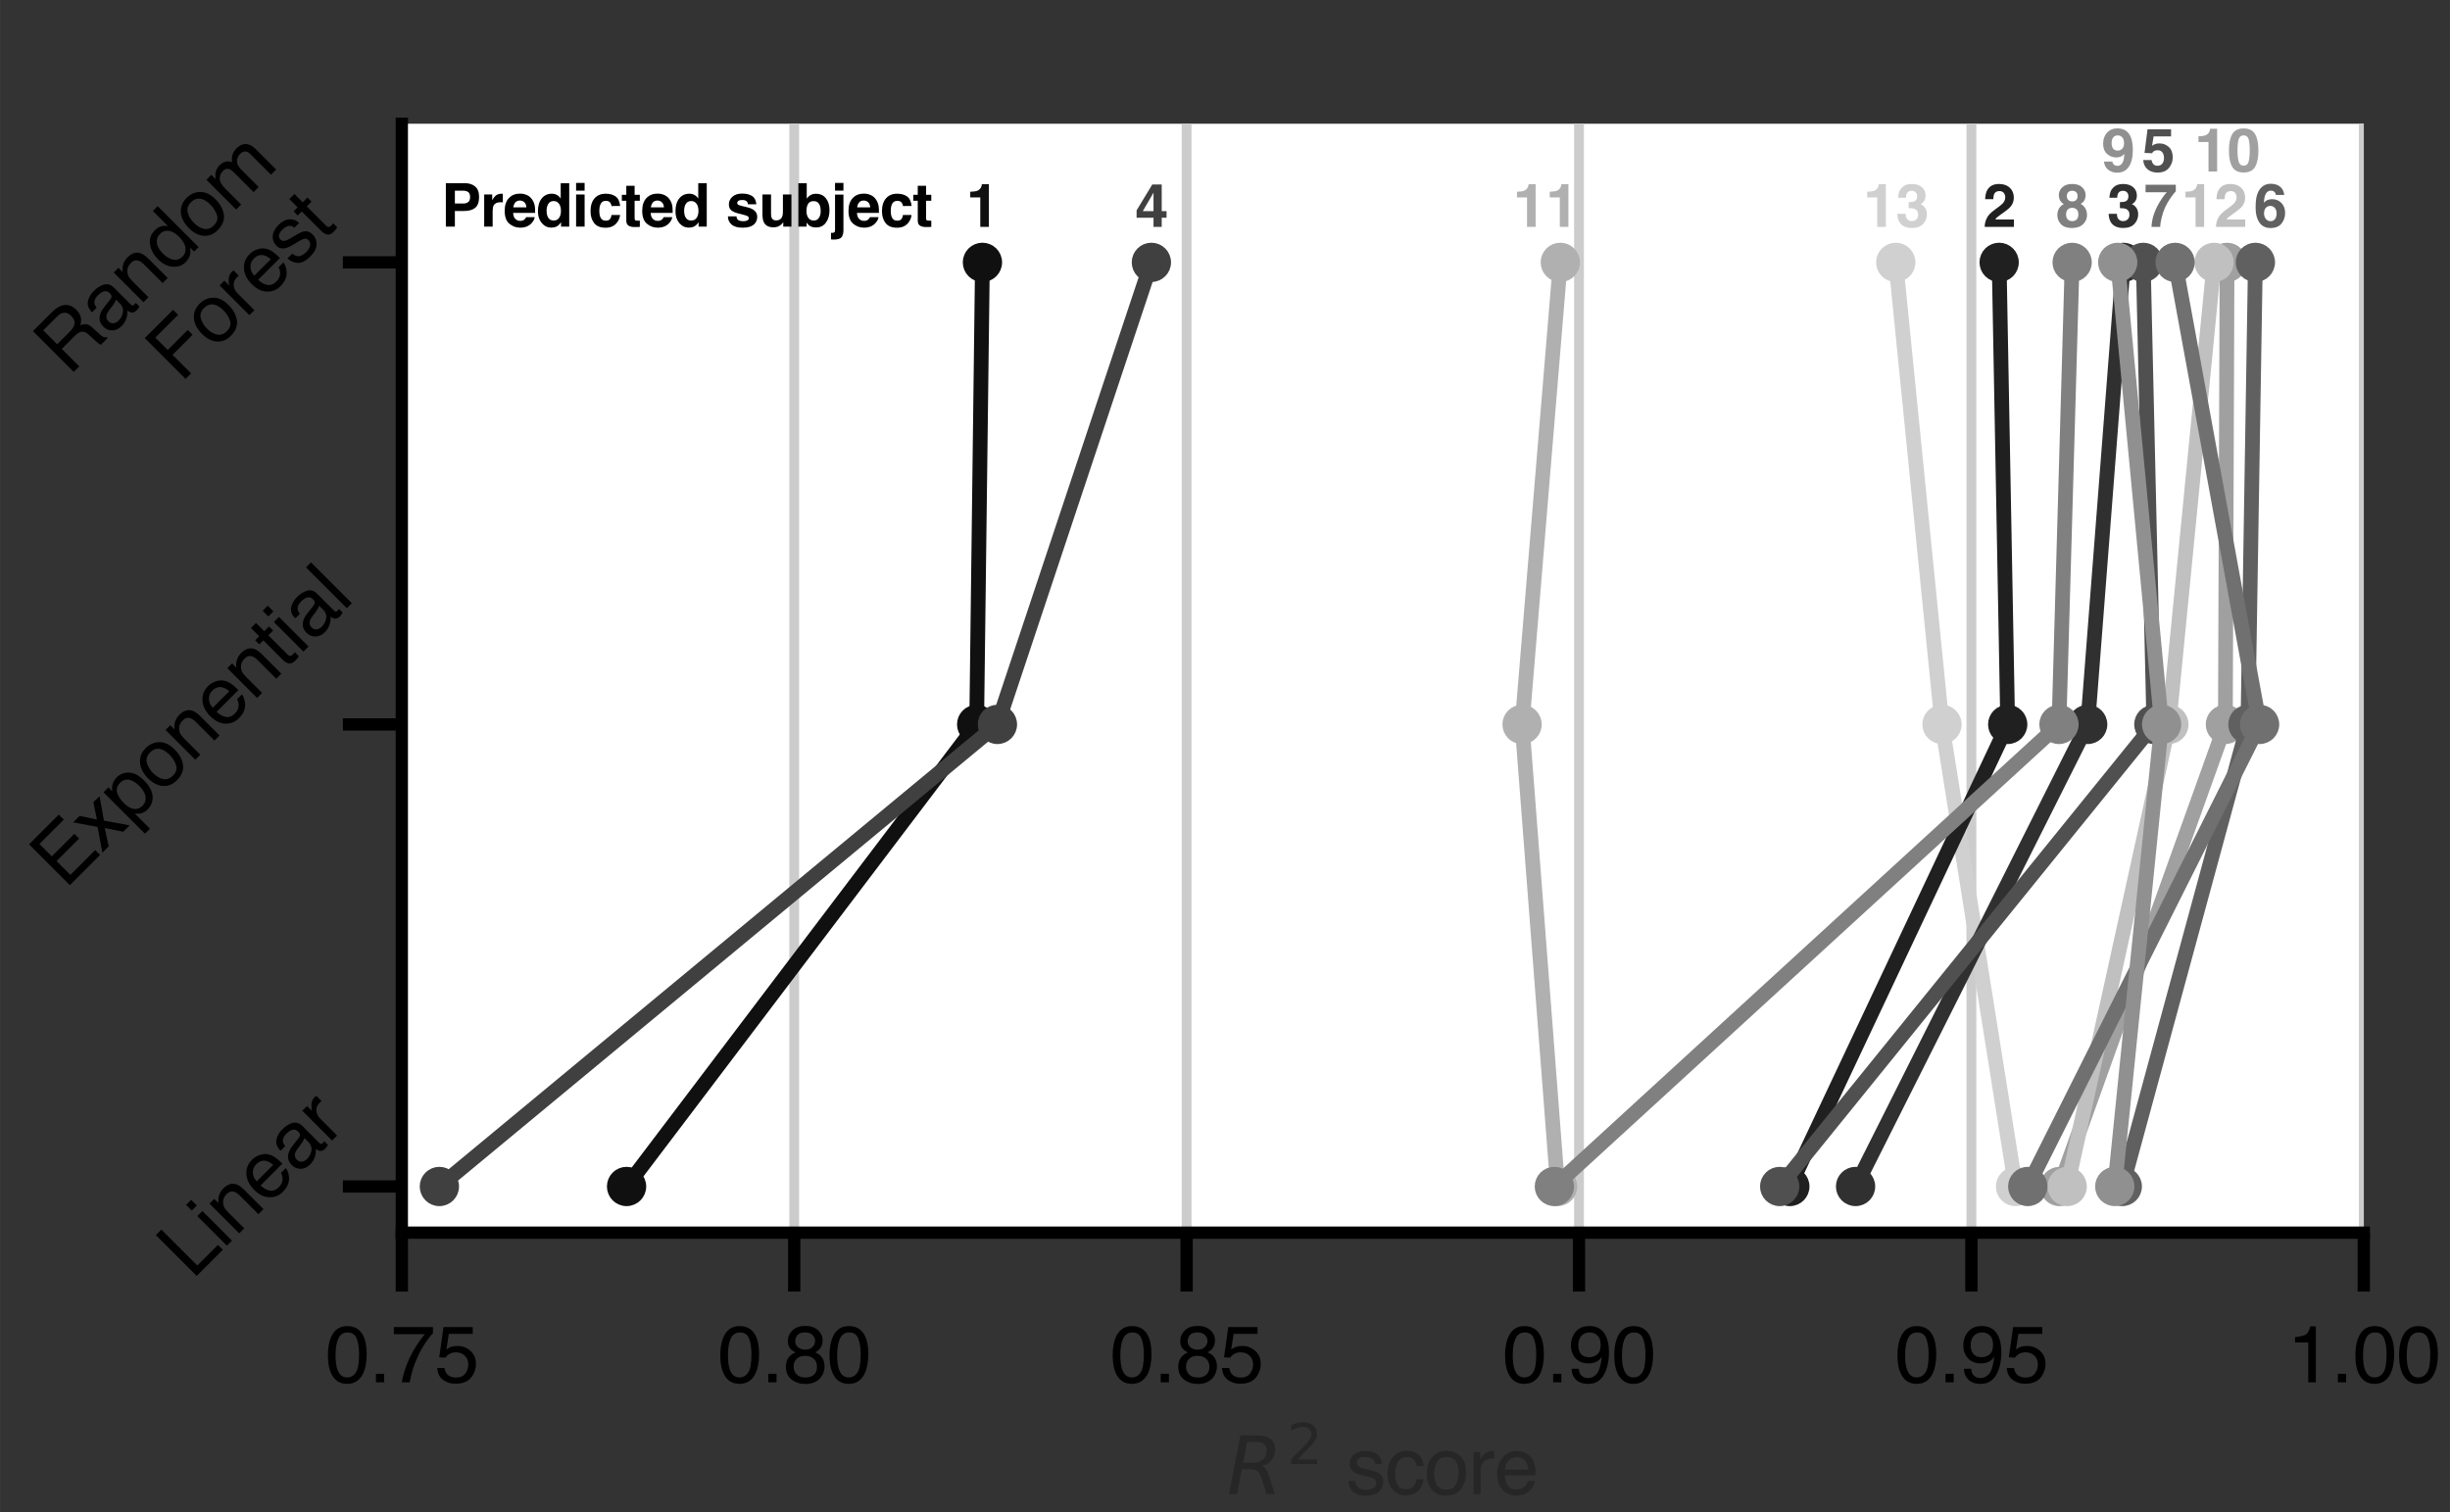 <?xml version="1.0" encoding="UTF-8" standalone="no"?>
<svg
   xmlns:dc="http://purl.org/dc/elements/1.1/"
   xmlns:cc="http://creativecommons.org/ns#"
   xmlns:rdf="http://www.w3.org/1999/02/22-rdf-syntax-ns#"
   xmlns:svg="http://www.w3.org/2000/svg"
   xmlns="http://www.w3.org/2000/svg"
   xmlns:xlink="http://www.w3.org/1999/xlink"
   xmlns:sodipodi="http://sodipodi.sourceforge.net/DTD/sodipodi-0.dtd"
   xmlns:inkscape="http://www.inkscape.org/namespaces/inkscape"
   width="8.8cm"
   height="5.432cm"
   viewBox="0 0 249.449 153.981"
   version="1.1"
   id="svg643"
   sodipodi:docname="leave_one_subject_out_by_estimator.svg"
   inkscape:version="1.0.2-2 (e86c870879, 2021-01-15)">
  <rect x="0" y="0" width="249.449" height="153.981" fill="#333333" stroke="none"/>
  <sodipodi:namedview
     pagecolor="#ffffff"
     bordercolor="#666666"
     borderopacity="1"
     objecttolerance="10"
     gridtolerance="10"
     guidetolerance="10"
     inkscape:pageopacity="0"
     inkscape:pageshadow="2"
     inkscape:window-width="1920"
     inkscape:window-height="1017"
     id="namedview645"
     showgrid="false"
     units="cm"
     inkscape:zoom="2.4617478"
     inkscape:cx="101.03819"
     inkscape:cy="96.905269"
     inkscape:window-x="-8"
     inkscape:window-y="-8"
     inkscape:window-maximized="1"
     inkscape:current-layer="svg643" />
  <defs
     id="defs6">
    <style
       type="text/css"
       id="style4">*{stroke-linejoin: round; stroke-linecap: butt}</style>
  </defs>
  <g
     id="patch_2"
     transform="translate(7.5)">
    <path
       d="M 33.41,125.521 H 233.174 V 12.6 H 33.41 Z"
       style="fill:#ffffff"
       id="path11" />
  </g>
  <g
     id="matplotlib.axis_1"
     transform="translate(7.5)">
    <g
       id="xtick_1">
      <g
         id="line2d_1">
        <path
           d="M 33.41,125.521 V 12.6"
           clip-path="url(#p62662d2d67)"
           style="fill:none;stroke:#cccccc;stroke-linecap:round"
           id="path14" />
      </g>
      <g
         id="line2d_2">
        <defs
           id="defs18">
          <path
             id="m0778effac5"
             d="M 0,0 V 6"
             style="stroke:#000000;stroke-width:1.25" />
        </defs>
        <g
           id="g22">
          <use
             xlink:href="#m0778effac5"
             x="33.41"
             y="125.521"
             style="stroke:#000000;stroke-width:1.25"
             id="use20"
             width="100%"
             height="100%" />
        </g>
      </g>
      <g
         id="text_1">
        <!-- 0.75 -->
        <g
           transform="matrix(0.08,0,0,-0.08,25.626,140.76)"
           id="g39">
          <defs
             id="defs29">
            <path
               id="Helvetica-30"
               d="m 1731,4475 q 869,0 1257,-716 300,-553 300,-1515 0,-913 -272,-1510 -394,-856 -1288,-856 -806,0 -1200,700 -328,585 -328,1569 0,762 197,1309 369,1019 1334,1019 z m -6,-4084 q 438,0 697,387 259,388 259,1444 0,762 -188,1254 -187,493 -727,493 -497,0 -727,-468 -230,-467 -230,-1376 0,-684 147,-1100 225,-634 769,-634 z"
               transform="scale(0.016)" />
            <path
               id="Helvetica-2e"
               d="m 547,681 h 653 V 0 H 547 Z"
               transform="scale(0.016)" />
            <path
               id="Helvetica-37"
               d="M 3347,4400 V 3909 Q 3131,3700 2773,3181 2416,2663 2141,2063 1869,1478 1728,997 1638,688 1494,0 H 872 q 212,1281 937,2550 429,744 900,1284 H 234 v 566 z"
               transform="scale(0.016)" />
            <path
               id="Helvetica-35"
               d="m 791,1141 q 56,-482 447,-666 200,-94 462,-94 500,0 740,319 241,319 241,706 0,469 -286,725 -286,257 -686,257 -290,0 -498,-113 -208,-112 -355,-312 l -487,28 340,2409 H 3034 V 3856 H 1131 L 941,2613 q 156,118 297,178 250,103 578,103 615,0 1043,-397 429,-397 429,-1006 0,-635 -393,-1120 -392,-484 -1251,-484 -547,0 -968,308 -420,308 -470,946 z"
               transform="scale(0.016)" />
          </defs>
          <use
             xlink:href="#Helvetica-30"
             id="use31"
             x="0"
             y="0"
             width="100%"
             height="100%" />
          <use
             xlink:href="#Helvetica-2e"
             x="55.615"
             id="use33"
             y="0"
             width="100%"
             height="100%" />
          <use
             xlink:href="#Helvetica-37"
             x="83.398"
             id="use35"
             y="0"
             width="100%"
             height="100%" />
          <use
             xlink:href="#Helvetica-35"
             x="139.014"
             id="use37"
             y="0"
             width="100%"
             height="100%" />
        </g>
      </g>
    </g>
    <g
       id="xtick_2">
      <g
         id="line2d_3">
        <path
           d="M 73.363,125.521 V 12.6"
           clip-path="url(#p62662d2d67)"
           style="fill:none;stroke:#cccccc;stroke-linecap:round"
           id="path43" />
      </g>
      <g
         id="line2d_4">
        <g
           id="g48">
          <use
             xlink:href="#m0778effac5"
             x="73.363"
             y="125.521"
             style="stroke:#000000;stroke-width:1.25"
             id="use46"
             width="100%"
             height="100%" />
        </g>
      </g>
      <g
         id="text_2">
        <!-- 0.80 -->
        <g
           transform="matrix(0.08,0,0,-0.08,65.578,140.76)"
           id="g62">
          <defs
             id="defs52">
            <path
               id="Helvetica-38"
               d="m 1741,2600 q 372,0 581,208 209,208 209,495 0,250 -200,459 -200,210 -609,210 -406,0 -588,-210 -181,-209 -181,-490 0,-316 234,-494 235,-178 554,-178 z m 34,-2216 q 391,0 648,211 258,211 258,630 0,434 -266,659 -265,225 -681,225 -403,0 -658,-230 -254,-229 -254,-635 0,-350 233,-605 233,-255 720,-255 z M 975,2384 q -234,100 -366,235 -246,250 -246,650 0,500 362,859 363,360 1028,360 644,0 1009,-340 366,-339 366,-792 0,-418 -212,-678 -119,-147 -369,-287 278,-128 437,-294 297,-313 297,-813 0,-590 -397,-1001 -396,-411 -1121,-411 -654,0 -1106,354 -451,355 -451,1030 0,397 194,686 194,289 575,442 z"
               transform="scale(0.016)" />
          </defs>
          <use
             xlink:href="#Helvetica-30"
             id="use54"
             x="0"
             y="0"
             width="100%"
             height="100%" />
          <use
             xlink:href="#Helvetica-2e"
             x="55.615"
             id="use56"
             y="0"
             width="100%"
             height="100%" />
          <use
             xlink:href="#Helvetica-38"
             x="83.398"
             id="use58"
             y="0"
             width="100%"
             height="100%" />
          <use
             xlink:href="#Helvetica-30"
             x="139.014"
             id="use60"
             y="0"
             width="100%"
             height="100%" />
        </g>
      </g>
    </g>
    <g
       id="xtick_3">
      <g
         id="line2d_5">
        <path
           d="M 113.316,125.521 V 12.6"
           clip-path="url(#p62662d2d67)"
           style="fill:none;stroke:#cccccc;stroke-linecap:round"
           id="path66" />
      </g>
      <g
         id="line2d_6">
        <g
           id="g71">
          <use
             xlink:href="#m0778effac5"
             x="113.316"
             y="125.521"
             style="stroke:#000000;stroke-width:1.25"
             id="use69"
             width="100%"
             height="100%" />
        </g>
      </g>
      <g
         id="text_3">
        <!-- 0.85 -->
        <g
           transform="matrix(0.08,0,0,-0.08,105.531,140.76)"
           id="g82">
          <use
             xlink:href="#Helvetica-30"
             id="use74"
             x="0"
             y="0"
             width="100%"
             height="100%" />
          <use
             xlink:href="#Helvetica-2e"
             x="55.615"
             id="use76"
             y="0"
             width="100%"
             height="100%" />
          <use
             xlink:href="#Helvetica-38"
             x="83.398"
             id="use78"
             y="0"
             width="100%"
             height="100%" />
          <use
             xlink:href="#Helvetica-35"
             x="139.014"
             id="use80"
             y="0"
             width="100%"
             height="100%" />
        </g>
      </g>
    </g>
    <g
       id="xtick_4">
      <g
         id="line2d_7">
        <path
           d="M 153.268,125.521 V 12.6"
           clip-path="url(#p62662d2d67)"
           style="fill:none;stroke:#cccccc;stroke-linecap:round"
           id="path86" />
      </g>
      <g
         id="line2d_8">
        <g
           id="g91">
          <use
             xlink:href="#m0778effac5"
             x="153.268"
             y="125.521"
             style="stroke:#000000;stroke-width:1.25"
             id="use89"
             width="100%"
             height="100%" />
        </g>
      </g>
      <g
         id="text_4">
        <!-- 0.90 -->
        <g
           transform="matrix(0.08,0,0,-0.08,145.484,140.76)"
           id="g105">
          <defs
             id="defs95">
            <path
               id="Helvetica-39"
               d="m 850,1081 q 25,-465 359,-643 172,-94 388,-94 403,0 687,336 285,336 404,1364 -188,-297 -465,-418 -276,-120 -595,-120 -647,0 -1024,403 -376,404 -376,1038 0,609 372,1071 372,463 1097,463 978,0 1350,-881 206,-484 206,-1212 0,-822 -247,-1457 Q 2597,-125 1619,-125 963,-125 622,219 281,563 281,1081 Z m 853,919 q 335,0 611,220 277,221 277,771 0,493 -249,735 -248,243 -633,243 -412,0 -654,-277 -242,-276 -242,-739 0,-437 212,-695 213,-258 678,-258 z"
               transform="scale(0.016)" />
          </defs>
          <use
             xlink:href="#Helvetica-30"
             id="use97"
             x="0"
             y="0"
             width="100%"
             height="100%" />
          <use
             xlink:href="#Helvetica-2e"
             x="55.615"
             id="use99"
             y="0"
             width="100%"
             height="100%" />
          <use
             xlink:href="#Helvetica-39"
             x="83.398"
             id="use101"
             y="0"
             width="100%"
             height="100%" />
          <use
             xlink:href="#Helvetica-30"
             x="139.014"
             id="use103"
             y="0"
             width="100%"
             height="100%" />
        </g>
      </g>
    </g>
    <g
       id="xtick_5">
      <g
         id="line2d_9">
        <path
           d="M 193.221,125.521 V 12.6"
           clip-path="url(#p62662d2d67)"
           style="fill:none;stroke:#cccccc;stroke-linecap:round"
           id="path109" />
      </g>
      <g
         id="line2d_10">
        <g
           id="g114">
          <use
             xlink:href="#m0778effac5"
             x="193.221"
             y="125.521"
             style="stroke:#000000;stroke-width:1.25"
             id="use112"
             width="100%"
             height="100%" />
        </g>
      </g>
      <g
         id="text_5">
        <!-- 0.95 -->
        <g
           transform="matrix(0.08,0,0,-0.08,185.437,140.76)"
           id="g125">
          <use
             xlink:href="#Helvetica-30"
             id="use117"
             x="0"
             y="0"
             width="100%"
             height="100%" />
          <use
             xlink:href="#Helvetica-2e"
             x="55.615"
             id="use119"
             y="0"
             width="100%"
             height="100%" />
          <use
             xlink:href="#Helvetica-39"
             x="83.398"
             id="use121"
             y="0"
             width="100%"
             height="100%" />
          <use
             xlink:href="#Helvetica-35"
             x="139.014"
             id="use123"
             y="0"
             width="100%"
             height="100%" />
        </g>
      </g>
    </g>
    <g
       id="xtick_6">
      <g
         id="line2d_11">
        <path
           d="M 233.174,125.521 V 12.6"
           clip-path="url(#p62662d2d67)"
           style="fill:none;stroke:#cccccc;stroke-linecap:round"
           id="path129" />
      </g>
      <g
         id="line2d_12">
        <g
           id="g134">
          <use
             xlink:href="#m0778effac5"
             x="233.174"
             y="125.521"
             style="stroke:#000000;stroke-width:1.25"
             id="use132"
             width="100%"
             height="100%" />
        </g>
      </g>
      <g
         id="text_6">
        <!-- 1.00 -->
        <g
           transform="matrix(0.08,0,0,-0.08,225.389,140.76)"
           id="g148">
          <defs
             id="defs138">
            <path
               id="Helvetica-31"
               d="m 613,3169 v 431 q 609,59 849,198 241,140 360,658 h 444 V 0 h -600 v 3169 z"
               transform="scale(0.016)" />
          </defs>
          <use
             xlink:href="#Helvetica-31"
             id="use140"
             x="0"
             y="0"
             width="100%"
             height="100%" />
          <use
             xlink:href="#Helvetica-2e"
             x="55.615"
             id="use142"
             y="0"
             width="100%"
             height="100%" />
          <use
             xlink:href="#Helvetica-30"
             x="83.398"
             id="use144"
             y="0"
             width="100%"
             height="100%" />
          <use
             xlink:href="#Helvetica-30"
             x="139.014"
             id="use146"
             y="0"
             width="100%"
             height="100%" />
        </g>
      </g>
    </g>
    <g
       id="text_7">
      <!-- $R^2$ score -->
      <g
         style="fill:#262626"
         transform="matrix(0.08,0,0,-0.08,117.412,152.2)"
         id="g178">
        <defs
           id="defs160">
          <path
             id="DejaVuSans-Oblique-52"
             d="M 1613,4147 1294,2491 h 812 q 478,0 773,264 296,264 296,689 0,340 -199,521 -198,182 -570,182 z M 2772,2241 q 200,-47 333,-232 133,-184 308,-734 L 3809,0 h -665 l -366,1197 q -140,462 -325,618 -184,157 -565,157 H 1191 L 806,0 H 172 l 909,4666 h 1422 q 647,0 992,-293 346,-292 346,-842 0,-487 -294,-844 -294,-356 -775,-446 z"
             transform="scale(0.016)" />
          <path
             id="DejaVuSans-32"
             d="M 1228,531 H 3431 V 0 H 469 v 531 q 359,372 979,998 621,627 780,809 303,340 423,576 121,236 121,464 0,372 -261,606 -261,235 -680,235 -297,0 -627,-103 -329,-103 -704,-313 v 638 q 381,153 712,231 332,78 607,78 725,0 1156,-363 431,-362 431,-968 0,-288 -108,-546 -107,-257 -392,-607 -78,-91 -497,-524 Q 1991,1309 1228,531 Z"
             transform="scale(0.016)" />
          <path
             id="Helvetica-20"
             transform="scale(0.016)"
             d="" />
          <path
             id="Helvetica-73"
             d="m 747,1050 q 25,-281 141,-431 212,-272 737,-272 313,0 550,136 238,136 238,420 0,216 -191,328 -122,69 -481,160 l -447,112 q -428,106 -631,238 -363,228 -363,631 0,475 342,768 342,294 921,294 756,0 1090,-443 210,-282 203,-607 h -531 q -16,191 -134,347 -194,222 -672,222 -319,0 -483,-122 -164,-122 -164,-322 0,-218 216,-350 125,-78 368,-137 l 372,-91 q 606,-147 813,-284 328,-216 328,-678 0,-447 -339,-772 -339,-325 -1033,-325 -747,0 -1058,339 -311,339 -333,839 z m 831,2378 z"
             transform="scale(0.016)" />
          <path
             id="Helvetica-63"
             d="m 1703,3444 q 566,0 920,-275 355,-275 427,-947 h -547 q -50,309 -228,514 -178,205 -572,205 -537,0 -769,-525 -150,-341 -150,-841 0,-503 212,-847 213,-344 670,-344 350,0 554,214 205,215 283,586 h 547 Q 2956,519 2581,211 2206,-97 1622,-97 966,-97 575,383 184,863 184,1581 q 0,882 428,1372 429,491 1091,491 z m -87,-16 z"
             transform="scale(0.016)" />
          <path
             id="Helvetica-6f"
             d="m 1741,363 q 559,0 767,423 208,423 208,942 0,469 -150,763 -238,462 -819,462 -516,0 -750,-394 -234,-393 -234,-950 0,-534 234,-890 234,-356 744,-356 z m 22,3081 q 646,0 1093,-432 447,-431 447,-1268 0,-810 -394,-1338 -393,-528 -1221,-528 -691,0 -1098,467 -406,468 -406,1255 0,844 428,1344 429,500 1151,500 z m -19,-16 z"
             transform="scale(0.016)" />
          <path
             id="Helvetica-72"
             d="m 428,3347 h 535 v -578 q 65,169 321,411 257,242 591,242 16,0 53,-3 38,-3 128,-13 v -593 q -50,9 -92,12 -42,3 -92,3 -425,0 -653,-274 Q 991,2281 991,1925 V 0 H 428 Z"
             transform="scale(0.016)" />
          <path
             id="Helvetica-65"
             d="m 1806,3422 q 357,0 691,-167 334,-167 509,-433 169,-253 225,-591 50,-231 50,-737 H 828 q 16,-510 241,-818 225,-307 697,-307 440,0 703,290 150,169 212,391 h 553 Q 3213,866 3089,639 2966,413 2813,269 2556,19 2178,-69 q -203,-50 -459,-50 -625,0 -1060,455 -434,455 -434,1273 0,807 437,1310 438,503 1144,503 z m 897,-1481 q -34,365 -159,584 -231,406 -772,406 -388,0 -651,-280 -262,-279 -277,-710 z m -950,1487 z"
             transform="scale(0.016)" />
        </defs>
        <use
           xlink:href="#DejaVuSans-Oblique-52"
           transform="translate(0,0.766)"
           id="use162"
           x="0"
           y="0"
           width="100%"
           height="100%" />
        <use
           xlink:href="#DejaVuSans-32"
           transform="matrix(0.7,0,0,0.7,76.499,39.047)"
           id="use164"
           x="0"
           y="0"
           width="100%"
           height="100%" />
        <use
           xlink:href="#Helvetica-20"
           transform="translate(123.77,0.766)"
           id="use166"
           x="0"
           y="0"
           width="100%"
           height="100%" />
        <use
           xlink:href="#Helvetica-73"
           transform="translate(151.553,0.766)"
           id="use168"
           x="0"
           y="0"
           width="100%"
           height="100%" />
        <use
           xlink:href="#Helvetica-63"
           transform="translate(201.553,0.766)"
           id="use170"
           x="0"
           y="0"
           width="100%"
           height="100%" />
        <use
           xlink:href="#Helvetica-6f"
           transform="translate(251.553,0.766)"
           id="use172"
           x="0"
           y="0"
           width="100%"
           height="100%" />
        <use
           xlink:href="#Helvetica-72"
           transform="translate(307.168,0.766)"
           id="use174"
           x="0"
           y="0"
           width="100%"
           height="100%" />
        <use
           xlink:href="#Helvetica-65"
           transform="translate(340.469,0.766)"
           id="use176"
           x="0"
           y="0"
           width="100%"
           height="100%" />
      </g>
    </g>
  </g>
  <g
     id="line2d_13"
     transform="translate(7.5)">
    <defs
       id="defs183">
      <path
         id="m63c0e57ae7"
         d="M 0,0 H -6"
         style="stroke:#000000;stroke-width:1.25" />
    </defs>
    <g
       id="g187">
      <use
         xlink:href="#m63c0e57ae7"
         x="33.41"
         y="120.816"
         style="stroke:#000000;stroke-width:1.25"
         id="use185"
         width="100%"
         height="100%" />
    </g>
  </g>
  <g
     id="text_8"
     transform="rotate(-45,18.691,105.41)">
    <!-- Linear -->
    <g
       transform="matrix(0.08,0,0,-0.08,1.674,123.685)"
       id="g208">
      <defs
         id="defs194">
        <path
           id="Helvetica-4c"
           d="m 488,4591 h 621 V 547 H 3434 V 0 H 488 Z"
           transform="scale(0.016)" />
        <path
           id="Helvetica-69"
           d="M 413,3331 H 984 V 0 H 413 Z m 0,1260 H 984 V 3953 H 413 Z"
           transform="scale(0.016)" />
        <path
           id="Helvetica-6e"
           d="m 413,3347 h 534 v -475 q 237,294 503,422 266,128 591,128 712,0 962,-497 138,-272 138,-778 V 0 h -572 v 2109 q 0,307 -91,494 -150,313 -544,313 -200,0 -328,-41 -231,-69 -406,-275 -141,-166 -183,-343 -42,-176 -42,-504 V 0 H 413 Z m 1321,81 z"
           transform="scale(0.016)" />
        <path
           id="Helvetica-61"
           d="m 844,891 q 0,-244 178,-385 178,-140 422,-140 297,0 575,137 469,228 469,747 v 453 q -104,-65 -267,-109 -162,-44 -318,-63 l -340,-43 Q 1256,1447 1103,1359 844,1213 844,891 Z m 1362,1137 q 194,25 260,163 37,75 37,215 0,288 -205,417 -204,130 -585,130 -441,0 -625,-237 Q 984,2584 953,2325 H 428 q 16,619 402,861 386,242 895,242 591,0 959,-225 366,-225 366,-700 V 575 q 0,-87 36,-141 36,-53 152,-53 37,0 84,5 47,5 100,14 V -16 q -131,-37 -200,-46 -69,-10 -188,-10 -290,0 -421,206 -69,110 -97,310 -172,-225 -494,-391 -322,-166 -709,-166 -466,0 -762,283 -295,283 -295,708 0,466 291,722 291,256 762,316 z m -465,1400 z"
           transform="scale(0.016)" />
      </defs>
      <use
         xlink:href="#Helvetica-4c"
         id="use196"
         x="0"
         y="0"
         width="100%"
         height="100%" />
      <use
         xlink:href="#Helvetica-69"
         x="55.615"
         id="use198"
         y="0"
         width="100%"
         height="100%" />
      <use
         xlink:href="#Helvetica-6e"
         x="77.832"
         id="use200"
         y="0"
         width="100%"
         height="100%" />
      <use
         xlink:href="#Helvetica-65"
         x="133.447"
         id="use202"
         y="0"
         width="100%"
         height="100%" />
      <use
         xlink:href="#Helvetica-61"
         x="189.062"
         id="use204"
         y="0"
         width="100%"
         height="100%" />
      <use
         xlink:href="#Helvetica-72"
         x="244.678"
         id="use206"
         y="0"
         width="100%"
         height="100%" />
    </g>
  </g>
  <g
     id="line2d_14"
     transform="translate(7.5)">
    <g
       id="g214">
      <use
         xlink:href="#m63c0e57ae7"
         x="33.41"
         y="73.765"
         style="stroke:#000000;stroke-width:1.25"
         id="use212"
         width="100%"
         height="100%" />
    </g>
  </g>
  <g
     id="text_9"
     transform="rotate(-45,11.25,54.043)">
    <!-- Exponential -->
    <g
       transform="matrix(0.08,0,0,-0.08,-17.896,76.635)"
       id="g246">
      <defs
         id="defs222">
        <path
           id="Helvetica-45"
           d="M 547,4591 H 3894 V 4028 H 1153 V 2634 H 3688 V 2103 H 1153 V 547 H 3941 V 0 H 547 Z m 1697,0 z"
           transform="scale(0.016)" />
        <path
           id="Helvetica-78"
           d="m 94,3347 h 728 l 769,-1178 778,1178 684,-16 L 1925,1716 3103,0 H 2384 L 1553,1256 747,0 H 34 l 1179,1716 z"
           transform="scale(0.016)" />
        <path
           id="Helvetica-70"
           d="m 1825,378 q 394,0 655,330 261,330 261,986 0,400 -116,687 -219,553 -800,553 -584,0 -800,-584 -116,-312 -116,-794 0,-387 116,-659 219,-519 800,-519 z M 369,3331 h 547 v -443 q 168,228 368,353 285,187 669,187 569,0 966,-436 397,-436 397,-1245 0,-1094 -572,-1563 -363,-297 -844,-297 -378,0 -634,166 -150,94 -335,322 V -1334 H 369 Z"
           transform="scale(0.016)" />
        <path
           id="Helvetica-74"
           d="m 525,4281 h 569 v -934 h 534 V 2888 H 1094 V 703 q 0,-175 119,-234 65,-35 218,-35 41,0 88,2 47,2 109,8 V 0 Q 1531,-28 1426,-40 1322,-53 1200,-53 806,-53 665,148 525,350 525,672 V 2888 H 72 v 459 h 453 z"
           transform="scale(0.016)" />
        <path
           id="Helvetica-6c"
           d="M 428,4591 H 991 V 0 H 428 Z"
           transform="scale(0.016)" />
      </defs>
      <use
         xlink:href="#Helvetica-45"
         id="use224"
         x="0"
         y="0"
         width="100%"
         height="100%" />
      <use
         xlink:href="#Helvetica-78"
         x="66.699"
         id="use226"
         y="0"
         width="100%"
         height="100%" />
      <use
         xlink:href="#Helvetica-70"
         x="116.699"
         id="use228"
         y="0"
         width="100%"
         height="100%" />
      <use
         xlink:href="#Helvetica-6f"
         x="172.314"
         id="use230"
         y="0"
         width="100%"
         height="100%" />
      <use
         xlink:href="#Helvetica-6e"
         x="227.93"
         id="use232"
         y="0"
         width="100%"
         height="100%" />
      <use
         xlink:href="#Helvetica-65"
         x="283.545"
         id="use234"
         y="0"
         width="100%"
         height="100%" />
      <use
         xlink:href="#Helvetica-6e"
         x="339.16"
         id="use236"
         y="0"
         width="100%"
         height="100%" />
      <use
         xlink:href="#Helvetica-74"
         x="394.775"
         id="use238"
         y="0"
         width="100%"
         height="100%" />
      <use
         xlink:href="#Helvetica-69"
         x="422.559"
         id="use240"
         y="0"
         width="100%"
         height="100%" />
      <use
         xlink:href="#Helvetica-61"
         x="444.775"
         id="use242"
         y="0"
         width="100%"
         height="100%" />
      <use
         xlink:href="#Helvetica-6c"
         x="500.391"
         id="use244"
         y="0"
         width="100%"
         height="100%" />
    </g>
  </g>
  <g
     id="line2d_15"
     transform="translate(7.5)">
    <g
       id="g252">
      <use
         xlink:href="#m63c0e57ae7"
         x="33.41"
         y="26.715"
         style="stroke:#000000;stroke-width:1.25"
         id="use250"
         width="100%"
         height="100%" />
    </g>
  </g>
  <g
     id="text_10"
     transform="rotate(-45,15.426,16.046)">
    <!-- Random -->
    <g
       transform="matrix(0.08,0,0,-0.08,-6.326,25.881)"
       id="g272">
      <defs
         id="defs258">
        <path
           id="Helvetica-52"
           d="m 2622,2488 q 437,0 692,175 255,175 255,631 0,490 -356,669 -191,93 -510,93 H 1184 V 2488 Z M 563,4591 h 2125 q 525,0 865,-153 647,-294 647,-1085 0,-412 -171,-675 -170,-262 -476,-422 269,-109 405,-287 136,-178 151,-578 l 22,-616 q 10,-262 44,-391 56,-218 200,-281 V 0 h -762 q -32,59 -51,153 -18,94 -31,363 l -37,765 q -22,450 -335,603 -178,85 -559,85 H 1184 V 0 H 563 Z"
           transform="scale(0.016)" />
        <path
           id="Helvetica-64"
           d="m 769,1634 q 0,-537 228,-900 228,-362 731,-362 391,0 642,336 252,336 252,964 0,634 -260,939 -259,305 -640,305 -425,0 -689,-325 -264,-325 -264,-957 z m 847,1772 q 384,0 643,-162 150,-94 341,-328 v 1690 h 541 V 0 H 2634 V 466 Q 2438,156 2169,18 1900,-119 1553,-119 994,-119 584,351 175,822 175,1603 q 0,731 373,1267 374,536 1068,536 z"
           transform="scale(0.016)" />
        <path
           id="Helvetica-6d"
           d="m 413,3347 h 556 v -475 q 200,247 362,359 278,191 632,191 400,0 643,-197 138,-112 250,-331 188,269 441,398 253,130 569,130 675,0 918,-488 132,-262 132,-706 V 0 h -585 v 2325 q 0,334 -167,459 -167,125 -408,125 -331,0 -570,-222 -239,-221 -239,-740 V 0 h -572 v 2184 q 0,341 -81,497 -128,235 -478,235 -319,0 -580,-247 Q 975,2422 975,1775 V 0 H 413 Z"
           transform="scale(0.016)" />
      </defs>
      <use
         xlink:href="#Helvetica-52"
         id="use260"
         x="0"
         y="0"
         width="100%"
         height="100%" />
      <use
         xlink:href="#Helvetica-61"
         x="72.217"
         id="use262"
         y="0"
         width="100%"
         height="100%" />
      <use
         xlink:href="#Helvetica-6e"
         x="127.832"
         id="use264"
         y="0"
         width="100%"
         height="100%" />
      <use
         xlink:href="#Helvetica-64"
         x="183.447"
         id="use266"
         y="0"
         width="100%"
         height="100%" />
      <use
         xlink:href="#Helvetica-6f"
         x="239.062"
         id="use268"
         y="0"
         width="100%"
         height="100%" />
      <use
         xlink:href="#Helvetica-6d"
         x="294.678"
         id="use270"
         y="0"
         width="100%"
         height="100%" />
    </g>
    <!-- Forest -->
    <g
       transform="matrix(0.08,0,0,-0.08,1.24,34.435)"
       id="g289">
      <defs
         id="defs275">
        <path
           id="Helvetica-46"
           d="M 547,4591 H 3731 V 4028 H 1169 V 2634 H 3422 V 2088 H 1169 V 0 H 547 Z"
           transform="scale(0.016)" />
      </defs>
      <use
         xlink:href="#Helvetica-46"
         id="use277"
         x="0"
         y="0"
         width="100%"
         height="100%" />
      <use
         xlink:href="#Helvetica-6f"
         x="61.084"
         id="use279"
         y="0"
         width="100%"
         height="100%" />
      <use
         xlink:href="#Helvetica-72"
         x="116.699"
         id="use281"
         y="0"
         width="100%"
         height="100%" />
      <use
         xlink:href="#Helvetica-65"
         x="150"
         id="use283"
         y="0"
         width="100%"
         height="100%" />
      <use
         xlink:href="#Helvetica-73"
         x="205.615"
         id="use285"
         y="0"
         width="100%"
         height="100%" />
      <use
         xlink:href="#Helvetica-74"
         x="255.615"
         id="use287"
         y="0"
         width="100%"
         height="100%" />
    </g>
  </g>
  <g
     id="line2d_16"
     transform="translate(7.5)">
    <path
       d="M 56.293,120.816 91.939,73.765 92.527,26.715"
       clip-path="url(#p62662d2d67)"
       style="fill:none;stroke:#101010;stroke-width:1.5;stroke-linecap:round"
       id="path294" />
    <defs
       id="defs297">
      <path
         id="mc934f4a080"
         d="M 0,1.5 C 0.398,1.5 0.779,1.342 1.061,1.061 1.342,0.779 1.5,0.398 1.5,0 1.5,-0.398 1.342,-0.779 1.061,-1.061 0.779,-1.342 0.398,-1.5 0,-1.5 c -0.398,0 -0.779,0.158 -1.061,0.439 C -1.342,-0.779 -1.5,-0.398 -1.5,0 c 0,0.398 0.158,0.779 0.439,1.061 C -0.779,1.342 -0.398,1.5 0,1.5 Z"
         style="stroke:#101010" />
    </defs>
    <g
       clip-path="url(#p62662d2d67)"
       id="g305">
      <use
         xlink:href="#mc934f4a080"
         x="56.293"
         y="120.816"
         style="fill:#101010;stroke:#101010"
         id="use299"
         width="100%"
         height="100%" />
      <use
         xlink:href="#mc934f4a080"
         x="91.939"
         y="73.765"
         style="fill:#101010;stroke:#101010"
         id="use301"
         width="100%"
         height="100%" />
      <use
         xlink:href="#mc934f4a080"
         x="92.527"
         y="26.715"
         style="fill:#101010;stroke:#101010"
         id="use303"
         width="100%"
         height="100%" />
    </g>
  </g>
  <g
     id="line2d_17"
     transform="translate(7.5)">
    <path
       d="m 202.194,120.816 16.887,-47.05 0.171,-47.05"
       clip-path="url(#p62662d2d67)"
       style="fill:none;stroke:#a0a0a0;stroke-width:1.5;stroke-linecap:round"
       id="path308" />
    <defs
       id="defs311">
      <path
         id="mfa2136e309"
         d="M 0,1.5 C 0.398,1.5 0.779,1.342 1.061,1.061 1.342,0.779 1.5,0.398 1.5,0 1.5,-0.398 1.342,-0.779 1.061,-1.061 0.779,-1.342 0.398,-1.5 0,-1.5 c -0.398,0 -0.779,0.158 -1.061,0.439 C -1.342,-0.779 -1.5,-0.398 -1.5,0 c 0,0.398 0.158,0.779 0.439,1.061 C -0.779,1.342 -0.398,1.5 0,1.5 Z"
         style="stroke:#a0a0a0" />
    </defs>
    <g
       clip-path="url(#p62662d2d67)"
       id="g319">
      <use
         xlink:href="#mfa2136e309"
         x="202.194"
         y="120.816"
         style="fill:#a0a0a0;stroke:#a0a0a0"
         id="use313"
         width="100%"
         height="100%" />
      <use
         xlink:href="#mfa2136e309"
         x="219.081"
         y="73.765"
         style="fill:#a0a0a0;stroke:#a0a0a0"
         id="use315"
         width="100%"
         height="100%" />
      <use
         xlink:href="#mfa2136e309"
         x="219.252"
         y="26.715"
         style="fill:#a0a0a0;stroke:#a0a0a0"
         id="use317"
         width="100%"
         height="100%" />
    </g>
  </g>
  <g
     id="line2d_18"
     transform="translate(7.5)">
    <path
       d="m 151.088,120.816 -3.616,-47.05 3.893,-47.05"
       clip-path="url(#p62662d2d67)"
       style="fill:none;stroke:#b0b0b0;stroke-width:1.5;stroke-linecap:round"
       id="path322" />
    <defs
       id="defs325">
      <path
         id="m657eb4c10e"
         d="M 0,1.5 C 0.398,1.5 0.779,1.342 1.061,1.061 1.342,0.779 1.5,0.398 1.5,0 1.5,-0.398 1.342,-0.779 1.061,-1.061 0.779,-1.342 0.398,-1.5 0,-1.5 c -0.398,0 -0.779,0.158 -1.061,0.439 C -1.342,-0.779 -1.5,-0.398 -1.5,0 c 0,0.398 0.158,0.779 0.439,1.061 C -0.779,1.342 -0.398,1.5 0,1.5 Z"
         style="stroke:#b0b0b0" />
    </defs>
    <g
       clip-path="url(#p62662d2d67)"
       id="g333">
      <use
         xlink:href="#m657eb4c10e"
         x="151.088"
         y="120.816"
         style="fill:#b0b0b0;stroke:#b0b0b0"
         id="use327"
         width="100%"
         height="100%" />
      <use
         xlink:href="#m657eb4c10e"
         x="147.472"
         y="73.765"
         style="fill:#b0b0b0;stroke:#b0b0b0"
         id="use329"
         width="100%"
         height="100%" />
      <use
         xlink:href="#m657eb4c10e"
         x="151.365"
         y="26.715"
         style="fill:#b0b0b0;stroke:#b0b0b0"
         id="use331"
         width="100%"
         height="100%" />
    </g>
  </g>
  <g
     id="line2d_19"
     transform="translate(7.5)">
    <path
       d="m 202.974,120.816 10.354,-47.05 4.603,-47.05"
       clip-path="url(#p62662d2d67)"
       style="fill:none;stroke:#c0c0c0;stroke-width:1.5;stroke-linecap:round"
       id="path336" />
    <defs
       id="defs339">
      <path
         id="ma8fdf2b2a2"
         d="M 0,1.5 C 0.398,1.5 0.779,1.342 1.061,1.061 1.342,0.779 1.5,0.398 1.5,0 1.5,-0.398 1.342,-0.779 1.061,-1.061 0.779,-1.342 0.398,-1.5 0,-1.5 c -0.398,0 -0.779,0.158 -1.061,0.439 C -1.342,-0.779 -1.5,-0.398 -1.5,0 c 0,0.398 0.158,0.779 0.439,1.061 C -0.779,1.342 -0.398,1.5 0,1.5 Z"
         style="stroke:#c0c0c0" />
    </defs>
    <g
       clip-path="url(#p62662d2d67)"
       id="g347">
      <use
         xlink:href="#ma8fdf2b2a2"
         x="202.974"
         y="120.816"
         style="fill:#c0c0c0;stroke:#c0c0c0"
         id="use341"
         width="100%"
         height="100%" />
      <use
         xlink:href="#ma8fdf2b2a2"
         x="213.328"
         y="73.765"
         style="fill:#c0c0c0;stroke:#c0c0c0"
         id="use343"
         width="100%"
         height="100%" />
      <use
         xlink:href="#ma8fdf2b2a2"
         x="217.93"
         y="26.715"
         style="fill:#c0c0c0;stroke:#c0c0c0"
         id="use345"
         width="100%"
         height="100%" />
    </g>
  </g>
  <g
     id="line2d_20"
     transform="translate(7.5)">
    <path
       d="M 197.714,120.816 190.228,73.765 185.52,26.715"
       clip-path="url(#p62662d2d67)"
       style="fill:none;stroke:#d0d0d0;stroke-width:1.5;stroke-linecap:round"
       id="path350" />
    <defs
       id="defs353">
      <path
         id="m9c5df04111"
         d="M 0,1.5 C 0.398,1.5 0.779,1.342 1.061,1.061 1.342,0.779 1.5,0.398 1.5,0 1.5,-0.398 1.342,-0.779 1.061,-1.061 0.779,-1.342 0.398,-1.5 0,-1.5 c -0.398,0 -0.779,0.158 -1.061,0.439 C -1.342,-0.779 -1.5,-0.398 -1.5,0 c 0,0.398 0.158,0.779 0.439,1.061 C -0.779,1.342 -0.398,1.5 0,1.5 Z"
         style="stroke:#d0d0d0" />
    </defs>
    <g
       clip-path="url(#p62662d2d67)"
       id="g361">
      <use
         xlink:href="#m9c5df04111"
         x="197.714"
         y="120.816"
         style="fill:#d0d0d0;stroke:#d0d0d0"
         id="use355"
         width="100%"
         height="100%" />
      <use
         xlink:href="#m9c5df04111"
         x="190.228"
         y="73.765"
         style="fill:#d0d0d0;stroke:#d0d0d0"
         id="use357"
         width="100%"
         height="100%" />
      <use
         xlink:href="#m9c5df04111"
         x="185.52"
         y="26.715"
         style="fill:#d0d0d0;stroke:#d0d0d0"
         id="use359"
         width="100%"
         height="100%" />
    </g>
  </g>
  <g
     id="line2d_21"
     transform="translate(7.5)">
    <path
       d="M 174.735,120.816 196.917,73.765 196.047,26.715"
       clip-path="url(#p62662d2d67)"
       style="fill:none;stroke:#202020;stroke-width:1.5;stroke-linecap:round"
       id="path364" />
    <defs
       id="defs367">
      <path
         id="me191b6fc1f"
         d="M 0,1.5 C 0.398,1.5 0.779,1.342 1.061,1.061 1.342,0.779 1.5,0.398 1.5,0 1.5,-0.398 1.342,-0.779 1.061,-1.061 0.779,-1.342 0.398,-1.5 0,-1.5 c -0.398,0 -0.779,0.158 -1.061,0.439 C -1.342,-0.779 -1.5,-0.398 -1.5,0 c 0,0.398 0.158,0.779 0.439,1.061 C -0.779,1.342 -0.398,1.5 0,1.5 Z"
         style="stroke:#202020" />
    </defs>
    <g
       clip-path="url(#p62662d2d67)"
       id="g375">
      <use
         xlink:href="#me191b6fc1f"
         x="174.735"
         y="120.816"
         style="fill:#202020;stroke:#202020"
         id="use369"
         width="100%"
         height="100%" />
      <use
         xlink:href="#me191b6fc1f"
         x="196.917"
         y="73.765"
         style="fill:#202020;stroke:#202020"
         id="use371"
         width="100%"
         height="100%" />
      <use
         xlink:href="#me191b6fc1f"
         x="196.047"
         y="26.715"
         style="fill:#202020;stroke:#202020"
         id="use373"
         width="100%"
         height="100%" />
    </g>
  </g>
  <g
     id="line2d_22"
     transform="translate(7.5)">
    <path
       d="m 181.427,120.816 23.633,-47.05 3.64,-47.05"
       clip-path="url(#p62662d2d67)"
       style="fill:none;stroke:#303030;stroke-width:1.5;stroke-linecap:round"
       id="path378" />
    <defs
       id="defs381">
      <path
         id="mc3b57be9b2"
         d="M 0,1.5 C 0.398,1.5 0.779,1.342 1.061,1.061 1.342,0.779 1.5,0.398 1.5,0 1.5,-0.398 1.342,-0.779 1.061,-1.061 0.779,-1.342 0.398,-1.5 0,-1.5 c -0.398,0 -0.779,0.158 -1.061,0.439 C -1.342,-0.779 -1.5,-0.398 -1.5,0 c 0,0.398 0.158,0.779 0.439,1.061 C -0.779,1.342 -0.398,1.5 0,1.5 Z"
         style="stroke:#303030" />
    </defs>
    <g
       clip-path="url(#p62662d2d67)"
       id="g389">
      <use
         xlink:href="#mc3b57be9b2"
         x="181.427"
         y="120.816"
         style="fill:#303030;stroke:#303030"
         id="use383"
         width="100%"
         height="100%" />
      <use
         xlink:href="#mc3b57be9b2"
         x="205.061"
         y="73.765"
         style="fill:#303030;stroke:#303030"
         id="use385"
         width="100%"
         height="100%" />
      <use
         xlink:href="#mc3b57be9b2"
         x="208.701"
         y="26.715"
         style="fill:#303030;stroke:#303030"
         id="use387"
         width="100%"
         height="100%" />
    </g>
  </g>
  <g
     id="line2d_23"
     transform="translate(7.5)">
    <path
       d="M 37.234,120.816 94.052,73.765 109.729,26.715"
       clip-path="url(#p62662d2d67)"
       style="fill:none;stroke:#404040;stroke-width:1.5;stroke-linecap:round"
       id="path392" />
    <defs
       id="defs395">
      <path
         id="m3e92d29e9d"
         d="M 0,1.5 C 0.398,1.5 0.779,1.342 1.061,1.061 1.342,0.779 1.5,0.398 1.5,0 1.5,-0.398 1.342,-0.779 1.061,-1.061 0.779,-1.342 0.398,-1.5 0,-1.5 c -0.398,0 -0.779,0.158 -1.061,0.439 C -1.342,-0.779 -1.5,-0.398 -1.5,0 c 0,0.398 0.158,0.779 0.439,1.061 C -0.779,1.342 -0.398,1.5 0,1.5 Z"
         style="stroke:#404040" />
    </defs>
    <g
       clip-path="url(#p62662d2d67)"
       id="g403">
      <use
         xlink:href="#m3e92d29e9d"
         x="37.234"
         y="120.816"
         style="fill:#404040;stroke:#404040"
         id="use397"
         width="100%"
         height="100%" />
      <use
         xlink:href="#m3e92d29e9d"
         x="94.052"
         y="73.765"
         style="fill:#404040;stroke:#404040"
         id="use399"
         width="100%"
         height="100%" />
      <use
         xlink:href="#m3e92d29e9d"
         x="109.729"
         y="26.715"
         style="fill:#404040;stroke:#404040"
         id="use401"
         width="100%"
         height="100%" />
    </g>
  </g>
  <g
     id="line2d_24"
     transform="translate(7.5)">
    <path
       d="M 173.7,120.816 211.797,73.765 210.719,26.715"
       clip-path="url(#p62662d2d67)"
       style="fill:none;stroke:#505050;stroke-width:1.5;stroke-linecap:round"
       id="path406" />
    <defs
       id="defs409">
      <path
         id="m87989466de"
         d="M 0,1.5 C 0.398,1.5 0.779,1.342 1.061,1.061 1.342,0.779 1.5,0.398 1.5,0 1.5,-0.398 1.342,-0.779 1.061,-1.061 0.779,-1.342 0.398,-1.5 0,-1.5 c -0.398,0 -0.779,0.158 -1.061,0.439 C -1.342,-0.779 -1.5,-0.398 -1.5,0 c 0,0.398 0.158,0.779 0.439,1.061 C -0.779,1.342 -0.398,1.5 0,1.5 Z"
         style="stroke:#505050" />
    </defs>
    <g
       clip-path="url(#p62662d2d67)"
       id="g417">
      <use
         xlink:href="#m87989466de"
         x="173.7"
         y="120.816"
         style="fill:#505050;stroke:#505050"
         id="use411"
         width="100%"
         height="100%" />
      <use
         xlink:href="#m87989466de"
         x="211.797"
         y="73.765"
         style="fill:#505050;stroke:#505050"
         id="use413"
         width="100%"
         height="100%" />
      <use
         xlink:href="#m87989466de"
         x="210.719"
         y="26.715"
         style="fill:#505050;stroke:#505050"
         id="use415"
         width="100%"
         height="100%" />
    </g>
  </g>
  <g
     id="line2d_25"
     transform="translate(7.5)">
    <path
       d="m 208.584,120.816 12.792,-47.05 0.76,-47.05"
       clip-path="url(#p62662d2d67)"
       style="fill:none;stroke:#606060;stroke-width:1.5;stroke-linecap:round"
       id="path420" />
    <defs
       id="defs423">
      <path
         id="mce5b2c7e61"
         d="M 0,1.5 C 0.398,1.5 0.779,1.342 1.061,1.061 1.342,0.779 1.5,0.398 1.5,0 1.5,-0.398 1.342,-0.779 1.061,-1.061 0.779,-1.342 0.398,-1.5 0,-1.5 c -0.398,0 -0.779,0.158 -1.061,0.439 C -1.342,-0.779 -1.5,-0.398 -1.5,0 c 0,0.398 0.158,0.779 0.439,1.061 C -0.779,1.342 -0.398,1.5 0,1.5 Z"
         style="stroke:#606060" />
    </defs>
    <g
       clip-path="url(#p62662d2d67)"
       id="g431">
      <use
         xlink:href="#mce5b2c7e61"
         x="208.584"
         y="120.816"
         style="fill:#606060;stroke:#606060"
         id="use425"
         width="100%"
         height="100%" />
      <use
         xlink:href="#mce5b2c7e61"
         x="221.376"
         y="73.765"
         style="fill:#606060;stroke:#606060"
         id="use427"
         width="100%"
         height="100%" />
      <use
         xlink:href="#mce5b2c7e61"
         x="222.136"
         y="26.715"
         style="fill:#606060;stroke:#606060"
         id="use429"
         width="100%"
         height="100%" />
    </g>
  </g>
  <g
     id="line2d_26"
     transform="translate(7.5)">
    <path
       d="M 198.959,120.816 222.564,73.765 213.961,26.715"
       clip-path="url(#p62662d2d67)"
       style="fill:none;stroke:#707070;stroke-width:1.5;stroke-linecap:round"
       id="path434" />
    <defs
       id="defs437">
      <path
         id="mff3605fd5f"
         d="M 0,1.5 C 0.398,1.5 0.779,1.342 1.061,1.061 1.342,0.779 1.5,0.398 1.5,0 1.5,-0.398 1.342,-0.779 1.061,-1.061 0.779,-1.342 0.398,-1.5 0,-1.5 c -0.398,0 -0.779,0.158 -1.061,0.439 C -1.342,-0.779 -1.5,-0.398 -1.5,0 c 0,0.398 0.158,0.779 0.439,1.061 C -0.779,1.342 -0.398,1.5 0,1.5 Z"
         style="stroke:#707070" />
    </defs>
    <g
       clip-path="url(#p62662d2d67)"
       id="g445">
      <use
         xlink:href="#mff3605fd5f"
         x="198.959"
         y="120.816"
         style="fill:#707070;stroke:#707070"
         id="use439"
         width="100%"
         height="100%" />
      <use
         xlink:href="#mff3605fd5f"
         x="222.564"
         y="73.765"
         style="fill:#707070;stroke:#707070"
         id="use441"
         width="100%"
         height="100%" />
      <use
         xlink:href="#mff3605fd5f"
         x="213.961"
         y="26.715"
         style="fill:#707070;stroke:#707070"
         id="use443"
         width="100%"
         height="100%" />
    </g>
  </g>
  <g
     id="line2d_27"
     transform="translate(7.5)">
    <path
       d="m 150.759,120.816 51.379,-47.05 1.34,-47.05"
       clip-path="url(#p62662d2d67)"
       style="fill:none;stroke:#808080;stroke-width:1.5;stroke-linecap:round"
       id="path448" />
    <defs
       id="defs451">
      <path
         id="m014771dd21"
         d="M 0,1.5 C 0.398,1.5 0.779,1.342 1.061,1.061 1.342,0.779 1.5,0.398 1.5,0 1.5,-0.398 1.342,-0.779 1.061,-1.061 0.779,-1.342 0.398,-1.5 0,-1.5 c -0.398,0 -0.779,0.158 -1.061,0.439 C -1.342,-0.779 -1.5,-0.398 -1.5,0 c 0,0.398 0.158,0.779 0.439,1.061 C -0.779,1.342 -0.398,1.5 0,1.5 Z"
         style="stroke:#808080" />
    </defs>
    <g
       clip-path="url(#p62662d2d67)"
       id="g459">
      <use
         xlink:href="#m014771dd21"
         x="150.759"
         y="120.816"
         style="fill:#808080;stroke:#808080"
         id="use453"
         width="100%"
         height="100%" />
      <use
         xlink:href="#m014771dd21"
         x="202.138"
         y="73.765"
         style="fill:#808080;stroke:#808080"
         id="use455"
         width="100%"
         height="100%" />
      <use
         xlink:href="#m014771dd21"
         x="203.478"
         y="26.715"
         style="fill:#808080;stroke:#808080"
         id="use457"
         width="100%"
         height="100%" />
    </g>
  </g>
  <g
     id="line2d_28"
     transform="translate(7.5)">
    <path
       d="m 207.818,120.816 4.769,-47.05 -4.47,-47.05"
       clip-path="url(#p62662d2d67)"
       style="fill:none;stroke:#909090;stroke-width:1.5;stroke-linecap:round"
       id="path462" />
    <defs
       id="defs465">
      <path
         id="m81641e443b"
         d="M 0,1.5 C 0.398,1.5 0.779,1.342 1.061,1.061 1.342,0.779 1.5,0.398 1.5,0 1.5,-0.398 1.342,-0.779 1.061,-1.061 0.779,-1.342 0.398,-1.5 0,-1.5 c -0.398,0 -0.779,0.158 -1.061,0.439 C -1.342,-0.779 -1.5,-0.398 -1.5,0 c 0,0.398 0.158,0.779 0.439,1.061 C -0.779,1.342 -0.398,1.5 0,1.5 Z"
         style="stroke:#909090" />
    </defs>
    <g
       clip-path="url(#p62662d2d67)"
       id="g473">
      <use
         xlink:href="#m81641e443b"
         x="207.818"
         y="120.816"
         style="fill:#909090;stroke:#909090"
         id="use467"
         width="100%"
         height="100%" />
      <use
         xlink:href="#m81641e443b"
         x="212.587"
         y="73.765"
         style="fill:#909090;stroke:#909090"
         id="use469"
         width="100%"
         height="100%" />
      <use
         xlink:href="#m81641e443b"
         x="208.117"
         y="26.715"
         style="fill:#909090;stroke:#909090"
         id="use471"
         width="100%"
         height="100%" />
    </g>
  </g>
  <g
     id="patch_3"
     transform="translate(7.5)">
    <path
       d="M 33.41,125.521 V 12.6"
       style="fill:none;stroke:#000000;stroke-width:1.25;stroke-linecap:square;stroke-linejoin:miter"
       id="path476" />
  </g>
  <g
     id="patch_4"
     transform="translate(7.5)">
    <path
       d="M 33.41,125.521 H 233.174"
       style="fill:none;stroke:#000000;stroke-width:1.25;stroke-linecap:square;stroke-linejoin:miter"
       id="path479" />
  </g>
  <g
     id="text_11"
     transform="translate(7.5)">
    <!-- 1 -->
    <g
       style="fill:#101010"
       transform="matrix(0.06,0,0,-0.06,90.859,23.105)"
       id="g487">
      <defs
         id="defs483">
        <path
           id="Helvetica-Bold-31"
           d="m 444,3125 v 606 q 422,19 590,57 269,59 438,237 116,122 175,325 34,122 34,181 h 741 V 0 h -913 v 3125 z"
           transform="scale(0.016)" />
      </defs>
      <use
         xlink:href="#Helvetica-Bold-31"
         id="use485"
         x="0"
         y="0"
         width="100%"
         height="100%" />
    </g>
  </g>
  <g
     id="text_12"
     transform="translate(7.5)">
    <!-- 10 -->
    <g
       style="fill:#a0a0a0"
       transform="matrix(0.06,0,0,-0.06,215.915,17.459)"
       id="g497">
      <defs
         id="defs491">
        <path
           id="Helvetica-Bold-30"
           d="m 1109,2222 q 0,-781 128,-1195 129,-414 526,-414 396,0 519,414 124,414 124,1195 0,819 -124,1212 -123,394 -519,394 -397,0 -526,-394 -128,-393 -128,-1212 z m 654,2341 q 865,0 1213,-610 349,-609 349,-1731 0,-1122 -349,-1729 -348,-606 -1213,-606 -866,0 -1215,606 -348,607 -348,1729 0,1122 348,1731 349,610 1215,610 z"
           transform="scale(0.016)" />
      </defs>
      <use
         xlink:href="#Helvetica-Bold-31"
         id="use493"
         x="0"
         y="0"
         width="100%"
         height="100%" />
      <use
         xlink:href="#Helvetica-Bold-30"
         x="55.615"
         id="use495"
         y="0"
         width="100%"
         height="100%" />
    </g>
  </g>
  <g
     id="text_13"
     transform="translate(6)">
    <!-- 11 -->
    <g
       style="fill:#b0b0b0"
       transform="matrix(0.06,0,0,-0.06,148.028,23.105)"
       id="g504">
      <use
         xlink:href="#Helvetica-Bold-31"
         id="use500"
         x="0"
         y="0"
         width="100%"
         height="100%" />
      <use
         xlink:href="#Helvetica-Bold-31"
         x="55.615"
         id="use502"
         y="0"
         width="100%"
         height="100%" />
    </g>
  </g>
  <g
     id="text_14"
     transform="translate(7.5)">
    <!-- 12 -->
    <g
       style="fill:#c0c0c0"
       transform="matrix(0.06,0,0,-0.06,214.594,23.105)"
       id="g514">
      <defs
         id="defs508">
        <path
           id="Helvetica-Bold-32"
           d="m 200,0 q 13,488 209,891 191,453 900,959 616,441 797,631 278,297 278,650 0,288 -159,478 -159,191 -456,191 -406,0 -553,-303 -85,-175 -100,-556 H 250 q 22,578 209,934 357,678 1266,678 719,0 1144,-399 425,-398 425,-1054 0,-503 -300,-894 -197,-259 -647,-578 L 1991,1375 Q 1656,1138 1532,1031 1409,925 1325,784 H 3303 V 0 Z"
           transform="scale(0.016)" />
      </defs>
      <use
         xlink:href="#Helvetica-Bold-31"
         id="use510"
         x="0"
         y="0"
         width="100%"
         height="100%" />
      <use
         xlink:href="#Helvetica-Bold-32"
         x="55.615"
         id="use512"
         y="0"
         width="100%"
         height="100%" />
    </g>
  </g>
  <g
     id="text_15"
     transform="translate(7.5)">
    <!-- 13 -->
    <g
       style="fill:#d0d0d0"
       transform="matrix(0.06,0,0,-0.06,182.184,23.105)"
       id="g524">
      <defs
         id="defs518">
        <path
           id="Helvetica-Bold-33"
           d="m 1044,1391 q 0,-272 87,-450 163,-328 591,-328 262,0 457,179 196,180 196,517 0,447 -362,597 -207,85 -650,85 v 637 q 434,6 606,85 297,131 297,531 0,259 -152,421 -151,163 -426,163 -316,0 -465,-200 -148,-200 -142,-534 H 250 q 13,337 116,640 109,266 343,491 175,159 416,243 241,85 591,85 650,0 1048,-336 399,-336 399,-901 0,-400 -238,-675 -150,-172 -312,-235 121,0 350,-209 340,-316 340,-863 0,-575 -399,-1011 -398,-436 -1179,-436 -962,0 -1337,629 -197,334 -219,875 z"
           transform="scale(0.016)" />
      </defs>
      <use
         xlink:href="#Helvetica-Bold-31"
         id="use520"
         x="0"
         y="0"
         width="100%"
         height="100%" />
      <use
         xlink:href="#Helvetica-Bold-33"
         x="55.615"
         id="use522"
         y="0"
         width="100%"
         height="100%" />
    </g>
  </g>
  <g
     id="text_16"
     transform="translate(7.5)">
    <!-- 2 -->
    <g
       style="fill:#202020"
       transform="matrix(0.06,0,0,-0.06,194.379,23.105)"
       id="g529">
      <use
         xlink:href="#Helvetica-Bold-32"
         id="use527"
         x="0"
         y="0"
         width="100%"
         height="100%" />
    </g>
  </g>
  <g
     id="text_17"
     transform="translate(7.5)">
    <!-- 3 -->
    <g
       style="fill:#303030"
       transform="matrix(0.06,0,0,-0.06,207.033,23.105)"
       id="g534">
      <use
         xlink:href="#Helvetica-Bold-33"
         id="use532"
         x="0"
         y="0"
         width="100%"
         height="100%" />
    </g>
  </g>
  <g
     id="text_18"
     transform="translate(7.5)">
    <!-- 4 -->
    <g
       style="fill:#404040"
       transform="matrix(0.06,0,0,-0.06,108.061,23.105)"
       id="g542">
      <defs
         id="defs538">
        <path
           id="Helvetica-Bold-34"
           d="M 3347,975 H 2834 V 0 H 1963 V 975 H 169 v 778 L 1834,4503 H 2834 V 1672 h 513 z M 1963,1672 V 3628 L 828,1672 Z"
           transform="scale(0.016)" />
      </defs>
      <use
         xlink:href="#Helvetica-Bold-34"
         id="use540"
         x="0"
         y="0"
         width="100%"
         height="100%" />
    </g>
  </g>
  <g
     id="text_19"
     transform="translate(9)">
    <!-- 5 -->
    <g
       style="fill:#505050"
       transform="matrix(0.06,0,0,-0.06,209.051,17.459)"
       id="g550">
      <defs
         id="defs546">
        <path
           id="Helvetica-Bold-35"
           d="m 1056,1213 q 53,-291 203,-449 150,-158 438,-158 331,0 504,233 174,233 174,586 0,347 -163,586 -162,239 -506,239 -162,0 -281,-41 -209,-75 -316,-278 l -800,38 319,2503 H 3125 V 3716 H 1272 l -163,-991 q 207,134 322,178 194,72 472,72 563,0 981,-378 419,-378 419,-1100 0,-628 -403,-1122 -403,-494 -1206,-494 -647,0 -1063,347 -415,347 -462,985 z"
           transform="scale(0.016)" />
      </defs>
      <use
         xlink:href="#Helvetica-Bold-35"
         id="use548"
         x="0"
         y="0"
         width="100%"
         height="100%" />
    </g>
  </g>
  <g
     id="text_20"
     transform="translate(9)">
    <!-- 6 -->
    <g
       style="fill:#606060"
       transform="matrix(0.06,0,0,-0.06,220.467,23.105)"
       id="g558">
      <defs
         id="defs554">
        <path
           id="Helvetica-Bold-36"
           d="m 1094,1434 q 0,-365 197,-597 197,-231 500,-231 297,0 467,223 170,224 170,580 0,397 -194,608 -193,211 -475,211 -228,0 -403,-137 -262,-203 -262,-657 z m 1253,1957 q 0,109 -84,240 -144,213 -435,213 -434,0 -619,-488 -100,-268 -137,-793 166,196 384,287 219,91 500,91 603,0 989,-410 386,-409 386,-1047 0,-634 -378,-1119 -378,-484 -1175,-484 -856,0 -1262,716 -316,559 -316,1444 0,518 44,843 78,579 303,963 194,328 508,528 314,200 751,200 632,0 1007,-324 375,-323 421,-860 z"
           transform="scale(0.016)" />
      </defs>
      <use
         xlink:href="#Helvetica-Bold-36"
         id="use556"
         x="0"
         y="0"
         width="100%"
         height="100%" />
    </g>
  </g>
  <g
     id="text_21"
     transform="translate(6)">
    <!-- 7 -->
    <g
       style="fill:#707070"
       transform="matrix(0.06,0,0,-0.06,212.293,23.105)"
       id="g566">
      <defs
         id="defs562">
        <path
           id="Helvetica-Bold-37"
           d="M 3375,3775 Q 3175,3578 2819,3073 2463,2569 2222,2031 2031,1609 1878,1000 1725,391 1725,0 H 800 q 41,1219 800,2534 491,816 822,1138 H 163 l 12,800 h 3200 z"
           transform="scale(0.016)" />
      </defs>
      <use
         xlink:href="#Helvetica-Bold-37"
         id="use564"
         x="0"
         y="0"
         width="100%"
         height="100%" />
    </g>
  </g>
  <g
     id="text_22"
     transform="translate(7.5)">
    <!-- 8 -->
    <g
       style="fill:#808080"
       transform="matrix(0.06,0,0,-0.06,201.81,23.105)"
       id="g574">
      <defs
         id="defs570">
        <path
           id="Helvetica-Bold-38"
           d="m 1094,1316 q 0,-335 173,-519 174,-184 480,-184 306,0 479,184 174,184 174,519 0,347 -177,526 -176,180 -476,180 -300,0 -477,-180 -176,-179 -176,-526 z m -925,-60 q 0,382 173,691 174,309 508,466 -328,218 -427,473 -98,255 -98,477 0,493 372,841 372,349 1050,349 678,0 1050,-349 372,-348 372,-841 0,-222 -99,-477 -98,-255 -426,-442 334,-188 503,-497 169,-309 169,-691 0,-572 -424,-974 -423,-401 -1183,-401 -759,0 -1150,401 -390,402 -390,974 z m 1006,2007 q 0,-247 151,-404 152,-156 421,-156 272,0 420,156 149,157 149,404 0,268 -149,419 -148,152 -420,152 -269,0 -421,-152 -151,-151 -151,-419 z"
           transform="scale(0.016)" />
      </defs>
      <use
         xlink:href="#Helvetica-Bold-38"
         id="use572"
         x="0"
         y="0"
         width="100%"
         height="100%" />
    </g>
  </g>
  <g
     id="text_23"
     transform="translate(7.5)">
    <!-- 9 -->
    <g
       style="fill:#909090"
       transform="matrix(0.06,0,0,-0.06,206.449,17.459)"
       id="g582">
      <defs
         id="defs578">
        <path
           id="Helvetica-Bold-39"
           d="m 191,2938 q 0,728 420,1179 420,452 1092,452 1035,0 1419,-916 219,-519 219,-1365 0,-822 -210,-1372 -400,-1047 -1468,-1047 -510,0 -916,301 -406,302 -466,880 h 888 q 31,-200 168,-325 138,-125 366,-125 441,0 619,488 97,268 122,784 -122,-153 -260,-234 -250,-150 -615,-150 -541,0 -960,373 -418,373 -418,1077 z m 1572,-725 q 184,0 346,106 304,194 304,672 0,384 -180,609 -180,225 -492,225 -228,0 -391,-128 -256,-200 -256,-678 0,-403 164,-605 164,-201 505,-201 z"
           transform="scale(0.016)" />
      </defs>
      <use
         xlink:href="#Helvetica-Bold-39"
         id="use580"
         x="0"
         y="0"
         width="100%"
         height="100%" />
    </g>
  </g>
  <g
     id="text_24"
     transform="translate(7.5)">
    <!-- Predicted subject -->
    <g
       transform="matrix(0.06,0,0,-0.06,37.405,23.074)"
       id="g633">
      <defs
         id="defs597">
        <path
           id="Helvetica-Bold-50"
           d="m 3081,3141 q 0,359 -189,512 -189,153 -529,153 H 1466 V 2450 h 897 q 340,0 529,165 189,166 189,526 z m 953,6 q 0,-816 -413,-1154 -412,-337 -1177,-337 H 1466 V 0 H 509 v 4606 h 2007 q 693,0 1105,-356 413,-356 413,-1103 z"
           transform="scale(0.016)" />
        <path
           id="Helvetica-Bold-72"
           d="m 2266,3488 q 25,0 42,-2 17,-2 76,-5 v -912 q -84,9 -150,12 -65,3 -106,3 -537,0 -722,-350 -103,-196 -103,-606 V 0 H 406 v 3406 h 850 v -593 q 207,340 360,465 250,210 650,210 z"
           transform="scale(0.016)" />
        <path
           id="Helvetica-Bold-65"
           d="m 1759,2763 q -309,0 -480,-194 -170,-194 -213,-525 h 1384 q -22,353 -214,536 -192,183 -477,183 z m 0,734 q 425,0 766,-160 341,-159 563,-503 200,-303 259,-703 34,-234 28,-675 H 1044 q 19,-512 322,-718 184,-129 443,-129 275,0 447,157 94,84 166,234 h 909 Q 3297,697 3016,384 2578,-113 1791,-113 1141,-113 644,306 147,725 147,1669 q 0,884 448,1356 449,472 1164,472 z m 63,0 z"
           transform="scale(0.016)" />
        <path
           id="Helvetica-Bold-64"
           d="m 1672,3488 q 309,0 550,-136 241,-136 391,-377 v 1625 h 903 V 0 H 2650 V 472 Q 2459,169 2215,31 1972,-106 1609,-106 1013,-106 605,376 197,859 197,1616 q 0,872 401,1372 402,500 1074,500 z M 1866,644 q 378,0 575,281 197,281 197,728 0,625 -316,894 -194,162 -450,162 -391,0 -574,-295 -182,-295 -182,-733 0,-472 186,-755 186,-282 564,-282 z"
           transform="scale(0.016)" />
        <path
           id="Helvetica-Bold-69"
           d="M 1331,3813 H 428 v 821 h 903 z M 428,3406 h 903 V 0 H 428 Z"
           transform="scale(0.016)" />
        <path
           id="Helvetica-Bold-63"
           d="m 2450,2184 q -25,191 -128,344 -150,206 -466,206 -450,0 -615,-446 -88,-238 -88,-632 0,-375 88,-603 159,-425 600,-425 312,0 443,169 132,169 160,437 h 909 Q 3322,828 3059,466 2641,-119 1819,-119 997,-119 609,368 222,856 222,1634 q 0,879 428,1366 428,488 1181,488 641,0 1049,-288 408,-287 483,-1016 z m -603,1313 z"
           transform="scale(0.016)" />
        <path
           id="Helvetica-Bold-74"
           d="m 66,2741 v 634 h 475 v 950 h 881 v -950 h 553 V 2741 H 1422 V 941 q 0,-210 53,-262 53,-51 325,-51 41,0 86,1 45,2 89,5 V -31 L 1553,-47 Q 922,-69 691,172 541,325 541,644 v 2097 z"
           transform="scale(0.016)" />
        <path
           id="Helvetica-Bold-20"
           transform="scale(0.016)"
           d="" />
        <path
           id="Helvetica-Bold-73"
           d="m 1109,1088 q 29,-238 122,-338 166,-178 613,-178 262,0 417,78 155,78 155,234 0,150 -125,229 -125,78 -928,268 -579,144 -816,360 -238,212 -238,612 0,472 370,811 371,339 1043,339 637,0 1039,-255 402,-254 461,-879 h -891 q -18,172 -97,272 -146,181 -500,181 -290,0 -414,-91 -123,-90 -123,-212 0,-153 131,-222 131,-72 928,-247 532,-125 797,-378 263,-256 263,-641 0,-506 -377,-827 -376,-320 -1164,-320 -803,0 -1186,339 -383,340 -383,865 z m 682,2409 z"
           transform="scale(0.016)" />
        <path
           id="Helvetica-Bold-75"
           d="M 1303,3406 V 1353 q 0,-290 69,-437 122,-260 478,-260 456,0 625,369 88,200 88,528 v 1853 h 903 V 0 H 2600 V 481 Q 2588,466 2538,387 2488,309 2419,250 2209,63 2014,-6 1819,-75 1556,-75 800,-75 538,469 391,769 391,1353 v 2053 z m 625,91 z"
           transform="scale(0.016)" />
        <path
           id="Helvetica-Bold-62"
           d="m 2256,3481 q 672,0 1052,-484 380,-484 380,-1250 Q 3688,953 3313,431 2938,-91 2266,-91 1844,-91 1588,78 1434,178 1256,428 V 0 H 384 v 4600 h 888 V 2963 q 169,237 372,362 240,156 612,156 z M 2028,644 q 344,0 534,278 191,278 191,731 0,363 -94,600 -178,450 -656,450 -484,0 -665,-440 -94,-235 -94,-607 0,-437 193,-725 194,-287 591,-287 z"
           transform="scale(0.016)" />
        <path
           id="Helvetica-Bold-6a"
           d="M 1347,3813 H 456 v 821 h 891 z M 28,-653 q 75,-6 106,-8 32,-2 57,-2 131,0 198,65 67,64 67,248 v 3741 h 891 V -366 q 0,-515 -203,-762 -203,-247 -797,-247 -41,0 -121,3 -79,3 -198,6 z"
           transform="scale(0.016)" />
      </defs>
      <use
         xlink:href="#Helvetica-Bold-50"
         id="use599"
         x="0"
         y="0"
         width="100%"
         height="100%" />
      <use
         xlink:href="#Helvetica-Bold-72"
         x="66.699"
         id="use601"
         y="0"
         width="100%"
         height="100%" />
      <use
         xlink:href="#Helvetica-Bold-65"
         x="105.615"
         id="use603"
         y="0"
         width="100%"
         height="100%" />
      <use
         xlink:href="#Helvetica-Bold-64"
         x="161.23"
         id="use605"
         y="0"
         width="100%"
         height="100%" />
      <use
         xlink:href="#Helvetica-Bold-69"
         x="222.314"
         id="use607"
         y="0"
         width="100%"
         height="100%" />
      <use
         xlink:href="#Helvetica-Bold-63"
         x="250.098"
         id="use609"
         y="0"
         width="100%"
         height="100%" />
      <use
         xlink:href="#Helvetica-Bold-74"
         x="305.713"
         id="use611"
         y="0"
         width="100%"
         height="100%" />
      <use
         xlink:href="#Helvetica-Bold-65"
         x="339.014"
         id="use613"
         y="0"
         width="100%"
         height="100%" />
      <use
         xlink:href="#Helvetica-Bold-64"
         x="394.629"
         id="use615"
         y="0"
         width="100%"
         height="100%" />
      <use
         xlink:href="#Helvetica-Bold-20"
         x="455.713"
         id="use617"
         y="0"
         width="100%"
         height="100%" />
      <use
         xlink:href="#Helvetica-Bold-73"
         x="483.496"
         id="use619"
         y="0"
         width="100%"
         height="100%" />
      <use
         xlink:href="#Helvetica-Bold-75"
         x="539.111"
         id="use621"
         y="0"
         width="100%"
         height="100%" />
      <use
         xlink:href="#Helvetica-Bold-62"
         x="600.195"
         id="use623"
         y="0"
         width="100%"
         height="100%" />
      <use
         xlink:href="#Helvetica-Bold-6a"
         x="661.279"
         id="use625"
         y="0"
         width="100%"
         height="100%" />
      <use
         xlink:href="#Helvetica-Bold-65"
         x="689.062"
         id="use627"
         y="0"
         width="100%"
         height="100%" />
      <use
         xlink:href="#Helvetica-Bold-63"
         x="744.678"
         id="use629"
         y="0"
         width="100%"
         height="100%" />
      <use
         xlink:href="#Helvetica-Bold-74"
         x="800.293"
         id="use631"
         y="0"
         width="100%"
         height="100%" />
    </g>
  </g>
  <defs
     id="defs641">
    <clipPath
       id="p62662d2d67">
      <rect
         x="33.41"
         y="12.6"
         width="199.764"
         height="112.921"
         id="rect638" />
    </clipPath>
  </defs>
</svg>
